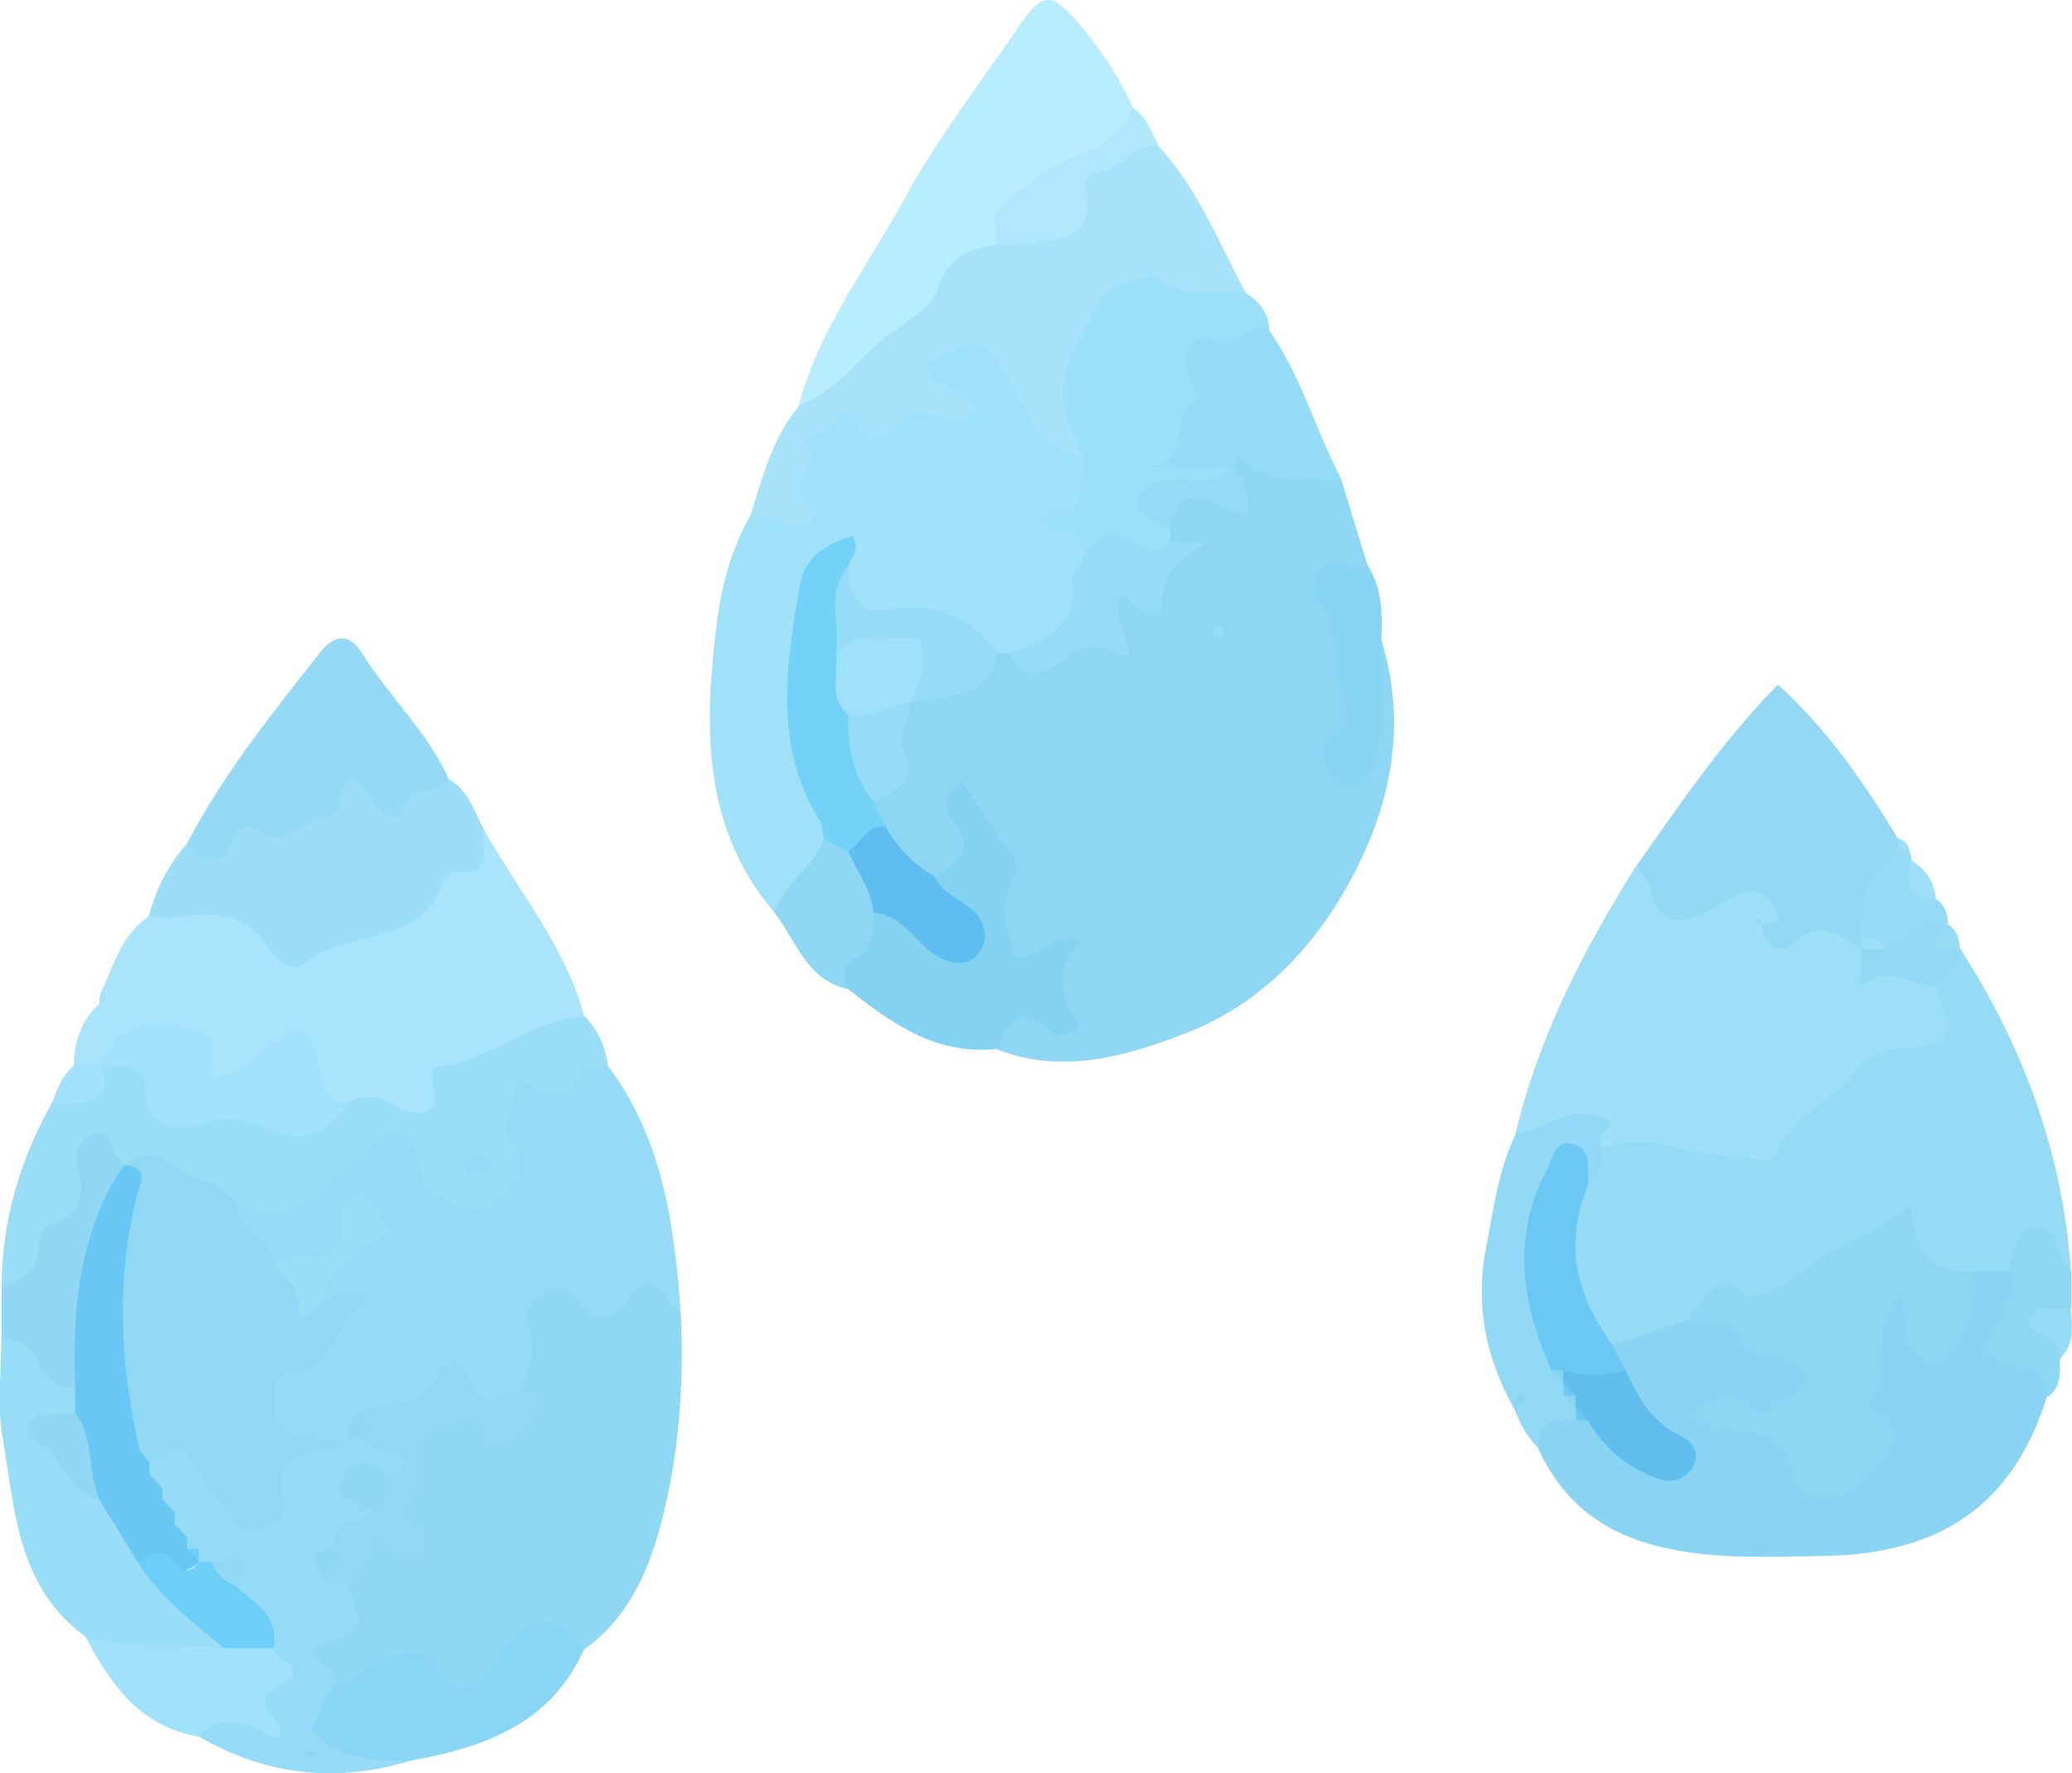 <?xml version="1.0" encoding="UTF-8"?>
<svg id="Layer_1" data-name="Layer 1" xmlns="http://www.w3.org/2000/svg" viewBox="0 0 77.16 66.03">
  <defs>
    <style>
      .cls-1 {
        fill: #8ed7f5;
      }

      .cls-2 {
        fill: #9addf7;
      }

      .cls-3 {
        fill: #94dbf7;
      }

      .cls-4 {
        fill: #96dcf8;
      }

      .cls-5 {
        fill: #93d9f6;
      }

      .cls-6 {
        fill: #84d2f2;
      }

      .cls-7 {
        fill: #9bdff9;
      }

      .cls-8 {
        fill: #a2e1fa;
      }

      .cls-9 {
        fill: #90d8f5;
      }

      .cls-10 {
        fill: #8ed7f4;
      }

      .cls-11 {
        fill: #9edff8;
      }

      .cls-12 {
        fill: #87d4f4;
      }

      .cls-13 {
        fill: #8fd7f5;
      }

      .cls-14 {
        fill: #afe8fd;
      }

      .cls-15 {
        fill: #60beef;
      }

      .cls-16 {
        fill: #95daf6;
      }

      .cls-17 {
        fill: #96dbf6;
      }

      .cls-18 {
        fill: #9cdef8;
      }

      .cls-19 {
        fill: #74d2f8;
      }

      .cls-20 {
        fill: #91d9f6;
      }

      .cls-21 {
        fill: #68c7f3;
      }

      .cls-22 {
        fill: #8dd6f4;
      }

      .cls-23 {
        fill: #89d4f3;
      }

      .cls-24 {
        fill: #5dbeef;
      }

      .cls-25 {
        fill: #97ddf8;
      }

      .cls-26 {
        fill: #94daf6;
      }

      .cls-27 {
        fill: #a0e1fa;
      }

      .cls-28 {
        fill: #a8e4fb;
      }

      .cls-29 {
        fill: #9fe0fa;
      }

      .cls-30 {
        fill: #88d5f5;
      }

      .cls-31 {
        fill: #6dcff7;
      }

      .cls-32 {
        fill: #a6e3fb;
      }

      .cls-33 {
        fill: #b8ecff;
      }

      .cls-34 {
        fill: #8dd7f5;
      }

      .cls-35 {
        fill: #6bc8f3;
      }
    </style>
  </defs>
  <g>
    <path class="cls-17" d="M73,35.33c2.36,3.66,3.82,7.63,4.12,12-.8-.17-1.68-1.03-2.33,.25-.39,.22-.81,.28-1.24,.29-.62,0-1.39,0-1.7-.49-1.24-2.02-2.4-.63-3.69-.11-1.22,.49-2.14,2.46-3.92,.93-.09-.08-.74,1.02-1.33,1.39-.94,.58-1.94,.92-3.06,.73-1.93-1.75-2.11-3.85-1.27-6.17,.29-.51,.5-1.06,.85-1.53,.74-.73,1.65-.86,2.57-.55,2.2,.73,3.95,.29,5.53-1.48,.93-1.04,1.95-2.17,3.6-2.29,.64-.04,.7-.73,.69-1.29-.02-.7,.37-1.17,.88-1.57,.1-.04,.19-.08,.29-.12Z"/>
    <path class="cls-11" d="M72.06,36.73c.73,1.95,.64,2.2-1.14,2.28-.94,.04-1.44,.4-2.02,1.13-.8,1.01-2.27,1.39-2.72,2.83-.1,.31-.68,.21-1.06,.16-.96-.13-1.95-.15-2.87-.44-.93-.29-1.76-.19-2.64,.04-.13-.09-.21-.21-.23-.37-.07-.15-.17-.25-.34-.29-.88,.07-1.71,.61-2.62,.2,.87-3.67,2.57-6.96,4.57-10.12,1.02,1.04,1.99,1.6,3.58,.82,1.26-.61,1.89,.2,1.55,1.66-.2,.02-.36-.08-.51-.2-.02,.2,.25,.08,.27,.24,1.18,.09,2.56-1.28,3.5,.49,.15,.28,.21,.57,.15,.87-.03,.19-.22,.19-.33,.29,.14,.09,.27,.06,.39-.08,.98-.64,1.76-.29,2.45,.5Z"/>
    <path class="cls-23" d="M73.44,47.33c.46,0,.92,0,1.38,0,.95,1.25,.16,2.08-.61,2.89,.91,.22,2.41-.12,2.02,1.77-1.29,4.15-4.08,5.91-8.46,5.95-2.05,.02-4.1,.15-6.16-.4-2.1-.56-3.5-1.75-4.36-3.68-.43-1.03,.19-1.31,1.02-1.46,.23,0,.46,.02,.68,.09,1.12,.38,1.67,1.78,3.33,1.79-.75-1.11-1.81-1.8-2.15-2.96-.15-.4-.33-.81-.07-1.24,.92-.31,1.85-.62,2.77-.93,1.11-.29,4.03,.75,4.6,1.62,.51,.79,.07,1.27-.53,1.72-.71,.54-1.46,.71-2.73-.03,1.22,.81,2.48,.28,2.9,1.55,.2,.59,.66,1.16,1.39,.86,.76-.32,1.26-1.01,.94-1.85-.39-1.03,.02-1.96,.1-2.94,.07-.75,.07-1.68,.93-1.94,1.13-.34,.82,1.07,1.48,1.42,1.34-.18,.49-1.86,1.51-2.26Z"/>
    <path class="cls-5" d="M69.29,35.34c-.79-.55-1.49-1.12-2.51-.22-.57,.51-1.1,.07-1.18-.7h0c.28-.04,.72-.05,.57-.43-.19-.49-.61-.95-1.21-.77-.49,.14-.91,.5-1.37,.72-.99,.47-1.82,.6-2.12-.84-.06-.29-.46-.56-.46-.96,1.62-2.3,3.2-4.62,5.2-6.65,1.82,1.65,3.2,3.64,4.46,5.72,.15,.16,.22,.34,.21,.56-.49,1.01-1,2-1.14,3.13-.06,.09-.12,.17-.18,.26-.09,.06-.17,.12-.26,.18Z"/>
    <path class="cls-20" d="M58.69,52.87c-.74-.04-1.37,.08-1.43,1.01-.44-.4-.66-.93-.89-1.46h0c-1.06-1.89-1.45-3.86-1.02-6.03,.28-1.41,.45-2.82,1.08-4.13,1.2-.27,2.3-1.32,3.64-.46-.19,.12-.29,.32-.45,.47,0,.15,0,.3,0,.45-.03,.51,.08,1.06-.46,1.39-1.3-.78-1.42,.32-1.59,1.08-.38,1.76-.16,3.49,.5,5.16,.08,.18,.15,.36,.22,.54,.04,.08,.07,.17,.11,.26,.08,.16,.15,.34,.21,.51,.08,.16,.15,.33,.21,.5,.03,.09,.05,.17,.08,.26,.02,.19-.05,.34-.2,.46Z"/>
    <path class="cls-10" d="M76.24,52c-.19-1.45-1.73-.92-2.46-1.81,.55-.78,1.34-1.64,1.05-2.86,.02-.15,.01-.31,.07-.45,.2-.47,.26-1.14,.89-1.19,.68-.05,.76,.59,.94,1.1,.07,.2,.26,.36,.4,.54,0,.46,0,.92,0,1.39-.89,.46,.1,1.34-.42,1.89,0,.52,.05,1.05-.45,1.4Z"/>
    <path class="cls-17" d="M69.29,34.88c.02-1.27,.27-2.43,1.38-3.23,.14-.15,.28-.15,.42,0,.05,.12,.09,.25,.1,.38,.12,.6,.36,1.11,.9,1.45,.34,.21,.44,.55,.45,.92-.06,.08-.13,.16-.19,.24-.88,.12-1.19,1.39-2.27,1.13-.32-.24-.49-.63-.8-.88Z"/>
    <path class="cls-17" d="M76.69,50.6c.15-.91-.97-.8-1.2-1.46,.42-.65,1.07-.34,1.62-.43,.05,.67,.17,1.36-.42,1.89Z"/>
    <path class="cls-11" d="M72.09,33.49q-1.41-.13-.9-1.45c.54,.33,.85,.81,.9,1.45Z"/>
    <path class="cls-17" d="M72.54,34.41c.34,.22,.43,.55,.45,.92,0,0-.04,.04-.04,.04-.48,.32-1.05,.48-1.29-.15-.24-.63,.59-.46,.83-.77l.05-.04Z"/>
    <path class="cls-11" d="M71.1,31.66h-.21s-.21,0-.21,0c0-.15,0-.3,0-.45,.23,.07,.38,.21,.42,.45Z"/>
    <path class="cls-10" d="M73.44,47.33c.42,1.49-.37,2.51-1.34,3.46-1.27-.27-1.13-1.45-1.31-2.58-1.26,1.28-.17,2.94-1.22,3.98-.02,.02,.02,.18,.07,.21,1.86,1.1,.2,1.87-.31,2.65-.6,.94-2.31,.95-2.51-.03-.34-1.69-1.39-1.71-2.64-1.79-.34-.02-.66-.3-1.07-.51,.61-.57,1.17-1,1.87-.47,.4,.31,.75,.62,1.13,.07,.3-.44,1.2-.22,1.13-.95-.07-.65-.67-.76-1.22-.81-.49-.05-.92-.22-1.16-.64-.48-.84-1.26-.74-2.02-.74,.28-.36,.54-.74,.85-1.07,.39-.42,.55-.58,1.16,.03,.48,.48,1.65-.29,2.29-.81,1.2-.98,2.69-1.36,4.02-2.43,.08,1.71,.75,2.53,2.28,2.44Z"/>
    <path class="cls-35" d="M57.77,51.02c-1.08-2.43-1.5-4.88-.21-7.38,.22-.43,.31-1.19,.97-1.05,.77,.16,.57,.94,.62,1.52-.94,2.19-.44,4.16,.91,6,.16,.3,.32,.61,.48,.91-.66,.79-1.41,.79-2.23,.27-.2-.05-.38-.14-.54-.28Z"/>
    <path class="cls-5" d="M72.49,34.44c-.17,.23-.53,.53-.47,.67,.15,.4,.62,.17,.94,.26,.1,.72-.63,.88-.9,1.36-.92-.12-1.84-.78-2.77,0-.1-.1-.14-.21-.1-.31,.03-.1,.07-.15,.1-.15,0-.31,0-.61,0-.92h0c.31-.28,.61-.25,.92,0,.72-.39,1.26-1.25,2.27-.9Z"/>
    <path class="cls-17" d="M59.62,42.27c.15-.16,.3-.31,.45-.47-.15,.16-.3,.31-.45,.47Z"/>
    <path class="cls-17" d="M69.29,36.26c0,.15,0,.31,0,.46-.32-.15-.31-.31,0-.46Z"/>
    <path class="cls-5" d="M65.61,34.42c-.06-.04-.19-.08-.18-.1,.03-.15,.11-.12,.18,.1h0Z"/>
    <path class="cls-15" d="M58.22,51.03c.77,.22,1.55,.22,2.32,0,.45,.98,.95,1.9,2,2.41,.41,.2,.79,.57,.54,1.1-.27,.56-.79,.71-1.36,.51-1.12-.4-1.98-1.12-2.59-2.15-.16-.15-.3-.32-.44-.49h-.03c-.11-.14-.17-.3-.2-.47-.03-.17-.1-.33-.23-.46h-.03c-.09-.1-.12-.2-.09-.3,.03-.1,.07-.15,.1-.15Z"/>
    <path class="cls-35" d="M58.69,52.41c.15,.16,.29,.32,.44,.49-.15-.01-.3-.02-.44-.02,0-.15,0-.31,0-.46Z"/>
    <path class="cls-11" d="M70.22,35.34c-.31,0-.61,0-.92,0v-.46c.38,0,.72,.09,.92,.46Z"/>
    <path class="cls-23" d="M56.38,52.42c.06-.2,.12-.4,.18-.61,.43,.35,0,.44-.18,.61,0,0,0,0,0,0Z"/>
    <path class="cls-23" d="M58.68,51.97c0,.15,0,.3-.01,.45-.15-.15-.29-.31-.44-.46,.16-.15,.31-.14,.45,.02Z"/>
    <path class="cls-35" d="M58.68,51.97c-.15,0-.3-.01-.45-.02,0-.16,0-.31,0-.47,.15,.16,.29,.32,.44,.48Z"/>
    <path class="cls-23" d="M58.22,51.03c0,.15,0,.31,0,.46-.15-.16-.29-.31-.44-.47,.15,0,.3,0,.45,0Z"/>
  </g>
  <g>
    <path class="cls-34" d="M49.95,17.87c.33,1.07,.66,2.15,.99,3.22-.44,.47-1.84,.17-1.12,1.58,.87,1.72,.88,3.57,.29,5.69,1.44-1.44,.08-3.36,1.32-4.56,1.02,3.26,.34,6.34-1.26,9.2-1.37,2.44-3.34,4.43-5.98,5.46-2.25,.87-4.62,1.57-7.07,.61-.27-.48-.06-1.17,.25-1.2,1.55-.13,1.88-1.23,2-2.48-.48,.13-.96,1.09-1.74,.47-.6-.47-.66-1.18-.69-1.87-.12-2.31-.11-2.31-.86-3.58,.44,1.35,.04,2.12-1.16,2.46-1.17-.08-1.75-.92-2.31-1.79-.2-.41-.35-.83-.24-1.29,1.11-1,.36-2.73,1.45-3.74,1.03-.66,2.31-.89,3.18-1.84,.2-.09,.4-.13,.62-.12,1.55-.06,3.36,.55,3.75-1.97,.08-.53,1.69-.2,2.05-1.31,.09-.27,.34-.41,0-.65-.1-.17-.16-.35-.19-.54,.07-1.13,.79-1.59,1.79-1.52,.63,.04,.8-.1,.69-.68,.02-.22,.1-.4,.24-.56,1.44-.08,2.75,.35,4,.99Z"/>
    <path class="cls-27" d="M37.59,24.32h-.23s-.23,0-.23,0c-1.59-.33-2.92-1.49-4.72-1.28-.79,.09-1.23-.78-1.27-1.63,.01-.18-.11-.33-.27-.25-.28,.15-.39,.46-.44,.76-.49,2.45-.94,4.9,.14,7.33,.27,.62,.55,1.25,.49,1.96-.3,1.27-1,2.23-2.22,2.77-2.73-3.21-2.62-7.01-2.14-10.83,.17-1.33,.53-2.69,1.22-3.91,.71-.34,1.39-.5,1.48-1.64,.17-2.14,.87-2.6,2.98-2.32,.87,.11,1.58-.6,2.66-.27-.79-.82-1.36-1.59-.2-2.26,1.12-.65,2.25-.64,2.98,.58,.78,1.31,1.45,2.67,2.74,3.58,.37,.74,.31,1.44-.21,2.1,.36,.28-1.42,.04-.13,.57,.46,.19,.55,.67,.56,1.14,.03,.64-.6,1.04-.59,1.68,.01,1.8-1.14,2.06-2.59,1.91Z"/>
    <path class="cls-32" d="M40.35,16.94c-1.69-.05-2.07-1.59-2.69-2.64-1.03-1.74-1.05-1.87-3.12-.73,.18,.97,1.4,.83,1.84,1.7-.42,.43-.98,.35-1.42,.22-.66-.19-1.17-.13-1.65,.4-.4,.45-.86,.66-1.3,0-.2-.31-.41-.66-.88-.59,.16,.99-.88,.71-1.23,1.15,1.02,.69-1.07,1.71,.31,2.48,.47,.26-.17,.66-.49,.63-.6-.06-1.16-.4-1.79-.31,.45-1.45,.83-2.94,1.83-4.15,1.45-2.22,3.75-3.65,5.34-5.75,.45-.59,1.34-.67,2.1-.77,1.35-.03,2.42-.26,2.97-1.86,.39-1.12,1.53-1.85,2.95-1.3,1.5,1.6,2.26,3.63,3.29,5.51-.73,.5-1.56,.63-2.4,.49-2.64-.44-4.04,.91-3.83,3.74,.04,.6,.47,1.16,.18,1.79Z"/>
    <path class="cls-33" d="M37.13,9.1c-1.04,.18-1.81,.41-2.23,1.71-.23,.72-1.47,1.32-2.23,2-.89,.8-1.7,1.85-2.92,2.28,.75-2.86,2.57-5.19,3.95-7.72,1.24-2.27,2.84-4.34,4.31-6.48,.8-1.16,1.14-1.18,2.07-.12,.86,.97,1.58,2.06,2.12,3.25,.07,1.06-.53,1.46-1.42,1.97-1.37,.79-3.15,1.24-3.66,3.1Z"/>
    <path class="cls-7" d="M40.35,16.94c-.85-1.41-1.12-2.61-.14-4.31,.58-1,.79-1.98,2.05-2.21,.29-.05,.72-.21,.86-.08,.99,.91,2.2,.32,3.28,.58,.53,.32,.86,.77,.87,1.41-1.71,1.31-1.72,1.3-2.87,4.04-.14,.34-.39,.55-.62,.84,.76-.34,1.47-.46,2.1,.19h0c-.02,1.29-1.1,.58-1.64,.79-.87,.34-1.37,.59-.67,1.52,0,.15,0,.31,0,.46,.19,.73-.39,.78-.77,.68-.82-.24-1.65-.06-2.46-.21,.03-1.11-1.11-.72-1.65-1.27,.39-.45,1.14-.08,1.43-.68,.27-.57,.19-1.15,.22-1.74Z"/>
    <path class="cls-6" d="M34.8,32.63c.88-.48,1.56-.98,.67-2.09-.3-.37-.37-1,.35-1.46,.57,.85,1.08,1.75,1.71,2.53,.35,.43,.42,.77,.17,1.21-.56,.98-.14,1.88,.11,2.81,.95,.11,1.46-1.04,2.49-.6-1.1,1.02-.86,2.15-.09,3.18-.44,.43-.85,.42-1.14,.15-1.13-1.04-1.54-.21-1.94,.7-2.25,.24-3.92-.94-5.55-2.24-1.23-1.42,.59-1.95,.85-2.93,1.37-.72,2,1.19,3.24,1,.2-1.01-1.22-1.29-.86-2.27Z"/>
    <path class="cls-3" d="M45.89,17.4h-3.17c1.66-.07,.84-1.95,1.82-2.48,.23-.12-.04-.36-.14-.55-.49-.96-.05-2.05,.62-1.74,.99,.47,1.47-.71,2.26-.31,1.19,1.71,1.72,3.73,2.68,5.54-1.28-.05-2.62,.23-3.74-.72-.02-.02-.21,.16-.33,.25Z"/>
    <path class="cls-12" d="M51.44,23.8c0,.92-.01,1.84-.03,2.76,0,.46,.04,.94-.07,1.37-.15,.57-.29,1.24-1.04,1.37-.33,.06-.55-.18-.73-.44-.41-.58-.46-1.12,.11-1.63,.53-.46,.5-.85,.24-1.56-.4-1.12,.04-2.48-.99-3.49-.13-.13,.06-.82,.3-1.05,.5-.47,1.14,.13,1.72-.04,.54,.84,.52,1.78,.49,2.72Z"/>
    <path class="cls-22" d="M32.53,33.98c0,.67,0,1.37-.71,1.73-.59,.3-.33,.71-.24,1.12-1.55-.34-1.93-1.8-2.74-2.85,.34-1.1,1.49-1.66,1.85-2.76,.5-.22,.86,.06,1.22,.35,.51,.72,1.25,1.38,.63,2.4Z"/>
    <path class="cls-14" d="M37.13,9.1c-.02-.62-.33-1.19,.48-1.75,.87-.6,1.67-1.35,2.68-1.63,.98-.27,1.43-.97,1.92-1.7,.49,.34,.67,.89,.92,1.39-.9-.04-1.39,.86-2.22,1-.33,.05-.53,.36-.47,.67,.4,1.9-1.06,1.79-2.18,2.01-.36,.07-.75,.01-1.12,.01Z"/>
    <path class="cls-19" d="M31.58,31.7c-.3-.16-.6-.32-.9-.47-.05-.22-.03-.48-.15-.66-1.73-2.79-1.26-5.77-.75-8.75,.19-1.1,.99-1.58,1.97-1.86,.31,.52-.08,.79-.16,1.12-.67,1.07,.36,2.05,.16,3.1,0,.8,.02,1.59,.23,2.36,.17,1.1,.67,2.16,.54,3.31,.15,.31,.31,.62,.46,.93-.4,.4-.53,1.21-1.39,.92Z"/>
    <path class="cls-4" d="M40.35,20.63c.53-.54,1.03-1.05,1.87-.47,.39,.27,.9,.66,1.35,0,.3,.02,.6,.03,1.39,.08-1.43,.64-1.73,1.61-1.73,2.58-.81,.2-1.03-.53-1.56-.65-.2,.8,.26,1.39,.41,2.29-.84-.3-1.59-.67-2.41,.07-.46,.41-1.53,1.04-2.09-.22,1.31-.43,2.59-.87,2.32-2.71-.03-.2,.43-.58,.45-.98Z"/>
    <path class="cls-24" d="M31.58,31.7c.49-.27,.67-1,1.39-.92,.46,.77,1.05,1.41,1.83,1.85,.29,.68,1.03,.85,1.49,1.33,.41,.43,.51,.99,.21,1.46-.41,.61-1.04,.5-1.6,.18-.83-.47-1.25-1.56-2.37-1.61-.07-.86-.61-1.53-.94-2.28Z"/>
    <path class="cls-4" d="M31.14,24.32c.15-1.08-.4-2.26,.45-3.24-.02,1.09,.38,1.81,1.59,1.61,1.67-.27,2.97,.25,3.95,1.63-.36,1.87-1.99,1.51-3.23,1.84-.05-.1-.1-.19-.15-.29,.38-2.62-1.71-1.1-2.62-1.56Z"/>
    <path class="cls-4" d="M32.52,29.85c-.77-.94-.94-2.05-.94-3.22,.67-.67,1.4-1.05,2.32-.47,0,0,0,0,0,0,.06,.6-.55,1.12-.26,1.73,.6,1.24-.3,1.57-1.12,1.96Z"/>
    <path class="cls-3" d="M43.58,19.71c-.14-.07-.28-.12-.41-.2-.35-.25-.94-.36-.74-.97,.16-.48,.62-.6,1.1-.67,.79-.12,1.7,.3,2.36-.47,.55,.41,.54,1.02,.61,1.77-1,.08-2.46-1.77-2.92,.54Z"/>
    <path class="cls-4" d="M45.57,23.43c.06,.18,0,.28-.2,.27-.06,0-.18-.05-.18-.09-.01-.12,.01-.25,.02-.38,.12,.07,.24,.13,.35,.2Z"/>
    <path class="cls-29" d="M33.9,26.16c-.79,.05-1.49,.6-2.32,.47-.73-.66-.36-1.53-.44-2.31,.9-.96,2.03-.45,3.07-.55,.35,.89,.08,1.65-.3,2.39Z"/>
  </g>
  <g>
    <path class="cls-16" d="M22.64,39.69c2.05,2.73,2.48,5.95,2.71,9.22-1.54-.56-3.12,1.58-4.5-.32-.82,1.19-.25,2.56-1.25,3.36-.29,.26-.7,.62-1,.48-1.66-.78-3.04,.23-4.5,.63-.39,.13-.71,.37-1.03,.62-.18,.11-.37,.2-.57,.26-1.13,.18-2.16,.06-2.6-1.17-.45-1.26,.42-1.86,1.31-2.54,.51-.39,1.63-.81,.74-1.87-.45-1.39,1.18-1.59,1.55-3-.89,1.72-1.95,2.32-3.47,1.79-.7-.65-1.76-1.1-1.33-2.38,1.64-.16,3-.82,4.2-2.01,1.64-1.63,2.03-1.53,3.2,.47,.43,.74,.87,1.32,1.77,.97,.81-.32,.63-.95,.53-1.71-.31-2.28,1.18-3.21,4.25-2.79Z"/>
    <path class="cls-1" d="M19.4,51.68c.45-.75,.54-1.53,.28-2.38-.14-.46,.13-.94,.55-1.14,.46-.22,.92-.32,1.3,.35,.42,.74,1.46,.59,1.72,.13,1.04-1.84,1.45-.08,2.1,.26,.13,2.69-.06,5.33-.77,7.96-.5,1.84-1.26,3.44-2.84,4.57-1.1-.42-2.04-.27-2.82,.71-.8,1-1.79,1.44-2.92,.48-1.27-1.06-2.22,.59-3.38,.34-.93-.56-2.08-1.25-.55-2.2,.86-.53,1.28-.78,.64-1.69,.65-.64,.04-2.7,2.08-1.82,.4,.17,.18-.24,.11-.38-.42-.8,.13-1.49,.26-2.21,.38-2.07,.97-2.5,2.95-1.94,1.2,.34,1.3-.16,1.3-1.05Z"/>
    <path class="cls-28" d="M3.77,36.94c.47-1,.75-2.13,1.75-2.8,1.18-.76,2.73-1.18,3.63-.23,1.87,1.95,3.65,.87,5.17,.02,1.34-.75,3.03-1.35,3.7-3.03,1.28,2.28,3.03,4.32,3.73,6.92-.67,.78-1.62,1.03-2.53,1.4-1.04,.42-2.28,.52-2.71,1.94-.17,.57-.91,.79-1.56,.53-.66-.27-1.32-.24-2-.21-.15,0-.38,.01-.44-.08-1.02-1.79-2.27-2.36-4.08-.97-.31,.24-.87-.03-1.11-.53-.87-1.81-1.96-1.22-3.08-.27-.18,.14-.37,.24-.58,.31-.35,.06-.66,0-.91-.26,.02-.89,.27-1.68,.94-2.3,.13-.08,.18-.17,.15-.28-.02-.11-.05-.16-.09-.16Z"/>
    <path class="cls-2" d="M12.95,41.08c.64-.41,1.16-.28,1.84,.1,.61,.34,1.77,.58,1.3-.96-.07-.24-.02-.45,.25-.49,1.93-.26,3.44-1.74,5.41-1.9,.53,.51,.79,1.14,.89,1.86-.37,.07-1,.06-1.05,.23-.52,1.57-1.45,.65-2.37,.26-.02,1.04-.8,1.79,.03,2.8,.47,.58-.38,1.69-1.34,2.02-.51,.18-1.97-.53-2.18-1.08-.08-.21-.04-.46-.12-.67-.53-1.36-.88-1.42-2-.39-.61,.56-1.3,1.05-1.9,1.63-.91,.86-1.87,.91-2.91,.28-1.57,0-2.75-1.39-4.36-1.23-.43-.11-.9-.33-.91,.46-.01,1.78-1.63,2.58-2.43,3.88-.18,.29-.66,.34-1.04,.12-.01-2.47,.66-4.76,1.86-6.91,.6-.46,1.44-.62,1.81-1.39,.63-.44,1.34-.64,1.86,.02,2.07,2.63,4.76,1.75,7.36,1.36Z"/>
    <path class="cls-18" d="M18.03,30.91c-.18,.59,.48,1.69-.94,1.55-.18-.02-.51,.16-.56,.31-.81,2.57-3.65,1.77-5.2,3.12-.41,.35-1.04-.12-1.33-.59-.81-1.3-2-1.37-3.33-1.15-.37,.06-.76,0-1.14,0,.27-1.03,.73-1.95,1.44-2.74,1.75-1.23,4.2-.61,5.91-2.36,.44-.45,2.51-.17,3.82-.04,.76,.41,.96,1.22,1.33,1.9Z"/>
    <path class="cls-16" d="M12.95,59.06c.16,.77,1.19,1.59-.6,2.03-1.71,.42,.48,1.05,.14,1.66,.16,.64-.17,1.11-.49,1.49,1.04,.6,2.36,.48,3.33,1.31-2.78,.85-5.43,.57-7.94-.9-.19-.48,.14-.82,.49-.81,1.71,.06,2.04-.95,1.92-2.35-.14-.86-.78-1.44-1.19-2.14-.11-.3-.15-.66-.53-.78-.16-.03-.32-.08-.47-.14-.07-.04-.14-.08-.22-.12-.12-.11-.23-.24-.32-.38-.09-.13-.18-.27-.27-.41-.05-.06-.1-.13-.15-.19-.11-.12-.2-.26-.29-.39-.09-.14-.16-.28-.23-.43-.11-.22-.22-.44-.34-.66-.09-.15-.16-.31-.23-.47-.11-.26-.19-.52-.18-.8,.05-.2,.14-.37,.25-.54,1.15-1.44,1.7-.38,2.35,.53,.66,.92,1.28,2.94,2.23,.13,.44-1.29,1.88-.63,2.74-1.15,.19-.16,.4-.23,.64-.22,2.05,.5,2.17,.69,1.2,1.87-.96-.09-1.4,.16-.78,1.15-.05,.76-1.1,.75-1.16,1.5-.14,.19-.28,.37-.25,.63,.1,.21,.26,.39,.34,.6Z"/>
    <path class="cls-26" d="M16.7,29.01c-.31,.72-1.41,.1-1.71,1.14-.16,.57-.82,.19-1.14-.39-.45-.83-.98-1.17-1.19,.15-.08,.53-.46,.48-.8,.6-.72,.26-1.23,1.03-2.24,.43-1.08-.65-.87,1.27-1.83,1.14-.44-.06-.66-.32-.82-.68,1.34-2.57,3.15-4.82,4.93-7.08,.54-.69,1.09-.79,1.6,.02,.99,1.61,2.42,2.91,3.21,4.66Z"/>
    <path class="cls-25" d="M3.18,60.94c-2.56-1.86-2.63-4.77-3.09-7.48-.2-1.18-.04-2.41-.04-3.62,1.71-.62,1.95,1.16,2.9,1.78,.14,.32,.15,.65,.01,.97-1.76,1.63,.59,1.98,.93,2.95,.75,.65,1.24,1.49,1.72,2.33,.55,.92,1.4,1.56,2.12,2.32,.36,.38,1.12,.73,.4,1.44-1.72,.27-3.47,.67-4.96-.7Z"/>
    <path class="cls-30" d="M15.32,65.55c-1.37,.02-2.73,.03-3.75-1.19,.4-.42,.34-1.2,.92-1.61,.84,.02,1.18-.87,1.97-1.06,.76-.19,1.49-.27,1.85,.36,.81,1.44,1.42,.62,2.07-.06,.31-.33,.5-.79,.84-1.08,.92-.79,1.69-.61,2.52,.52-1.24,2.77-3.71,3.63-6.42,4.12Z"/>
    <path class="cls-27" d="M3.18,60.94c1.69,.53,3.45,.19,5.17,.43,.61-.56,1.22-.44,1.83,0,.05,.47,1.56,.74,.16,1.44-1.24,.62,.41,1.2,.04,1.96-.96-.43-1.98-1.17-3-.11-2.16-.38-3.27-1.94-4.19-3.71Z"/>
    <path class="cls-13" d="M2.8,51.69c-.65-.01-1.1-.34-1.37-.92-.27-.58-.71-.91-1.37-.93,0-.62,0-1.23,0-1.85,.59-.33,1.32-.52,1.37-1.39,.02-.39,.09-.9,.45-1,1.3-.38,1.21-1.24,.98-2.26-.11-.48,.16-.97,.63-1.12,.66-.21,.62,.48,.85,.83,.08,.12,.21,.22,.32,.32,.04,.11,.08,.23,.12,.34-1.15,2.53-.99,5.39-1.97,7.97Z"/>
    <path class="cls-8" d="M3.73,39.69c.32,.63,.29,1.15-.5,1.32-.42,.09-.87,.05-1.3,.07,.2-.51,.37-1.05,.84-1.4,.32,0,.65,.01,.97,.02Z"/>
    <path class="cls-8" d="M3.77,36.94c.17,.08,.22,.2,.12,.33-.04,.05-.12,.07-.19,.11,0-.15,.02-.3,.07-.44Z"/>
    <path class="cls-9" d="M12.95,53.53c-.34,.55-.97,.34-1.43,.56-.62,.28-1.28,.63-.99,1.53,.25,.79-.25,1.11-.85,1.36-.75,.31-.88-.38-1.2-.75-.35-.4-.71-.8-.97-1.26-.74-1.31-.72-1.32-1.94-.52-1.55-.46-1.34-1.86-1.47-2.97-.31-2.72-.05-5.42,.56-8.09,0,0,0-.01,0-.01,1.28-1.09,2.02,.61,3.11,.63,.35,0,.7,.5,1.05,.77,.01,.55,.23,1,.71,1.27,.42,.23,.65,.56,.67,1.04,.55,.24,1.23,.33,1.28,1.12,0,.24-.02,.47-.29,.56,0,0,.16,.11,.16,.11,0,0,.14-.14,.14-.14,.1-.1,.22-.18,.34-.23,0,0,.21-.03,.21-.03,.48-.13,.88-.67,1.64-.16-1.25,.72-1.07,2.7-2.97,2.84-.47,.03-.52,.68-.49,1.15,.04,.6,.34,1.05,.92,1.15,.59,.11,1.21,.07,1.81,.09Z"/>
    <path class="cls-9" d="M12.95,59.06c-.38,0-.72-.09-.92-.46,0-.38,.19-.68,.46-.92-.25-1.17,.94-.91,1.38-1.38-.02-.52-.02-1.03,.46-1.38,.3-.04,.63-.08,.7-.43,.05-.27-.19-.39-.42-.44-.44-.09-.92-.06-1.2-.52,.04-.31-.27-.61,0-.92,1.02-.44,2.38-.13,3-1.51,.21-.47,.85-.36,1.04,.16,.45,1.26,1.2,.78,1.95,.42,.31,.03,.76,.11,.73,.41-.08,.79-.59,1.4-1.26,1.79-.29,.17-.92,.25-.94-.22-.05-1.19-.77-.59-1.27-.57-.66,.02-.94,.41-.94,1.05,0,.69,.03,1.38-.48,1.96-.28,.32-.07,.55,.26,.65,.68,.22,.48,.81,.31,1.12-.27,.48-.8,.28-1.2,.06-.25-.13-.37-.48-.77-.48-.03,.67-.13,1.34-.89,1.61Z"/>
    <path class="cls-2" d="M11.11,48.92c.18-.86-.44-1.32-.92-1.84,.36-.12,.74-.38,1.07-.33,1,.15,1.49-.21,1.39-1.21-.06-.55,.13-.93,.64-1.04,.46-.1,.6,.37,.82,.67,.13,.18,.25,.38,.42,.65-1.03,.7-2.35,1.14-2.49,2.64-.16,.14-.32,.3-.46,.46-.15,.12-.31,.12-.46,0Z"/>
    <path class="cls-1" d="M13.41,52.61c.04,.31,.51,.61,0,.92h-.46c0-.38,.09-.72,.46-.92Z"/>
    <path class="cls-8" d="M12.95,41.08c-.69,1.1-1.59,1.49-2.87,.97-.82-.33-1.63-.58-2.6-.18-.93,.39-2.03-.04-2.04-1.1-.03-1.53-1.02-.93-1.7-1.07,.61-1.53,1.71-1.84,3.22-1.4,1.08,.31,1.11,.23,.82,1.76,1.07,.16,1.61-.61,2.31-1.16,1.1-.85,1.43-.66,1.76,.71,.15,.62,.13,1.44,1.11,1.46Z"/>
    <path class="cls-16" d="M18.23,43.54c-.12,.23-.38,.29-.67,.18-.22-.09-.33-.33-.19-.5,.11-.13,.37-.2,.56-.19,.2,.01,.42,.13,.3,.51Z"/>
    <path class="cls-21" d="M4.65,43.39c.93,.07,.57,.65,.45,1.13-.79,3.14-.63,6.27,.08,9.39,.05,.2,.25,.36,.38,.54,0,.15,.01,.31,.02,.46,.16,.15,.29,.33,.45,.48,0,.15,.01,.3,.03,.45,.14,.16,.28,.31,.44,.45,0,.15,0,.31,0,.46,.16,.15,.29,.32,.44,.47h.02c.11,.13,.18,.29,.21,.47,.03,.18,.11,.33,.24,.45h0q-.48,.71-2.3,0c-.47-.77-.94-1.53-1.41-2.3-.8-.94-1.19-1.99-.9-3.23,0-.31,0-.61-.01-.92-.05-1.91-.01-3.81,.57-5.65,.3-.95,.66-1.86,1.28-2.65Z"/>
    <path class="cls-31" d="M5.12,58.14c.47-.16,.93-.61,1.4,.04,.27,.37,.61,.38,.9-.03,.15,0,.3,.01,.44,.01,.36,.25,.76,.47,.94,.91,.68,.63,1.62,1.11,1.38,2.3-.61,0-1.22,0-1.83,0-1.18-.97-2.41-1.89-3.23-3.23Z"/>
    <path class="cls-1" d="M14.33,54.91c-.02,.51,.08,1.05-.46,1.38-.14-.07-.29-.12-.41-.2-.4-.28-1.15-.45-.65-1.15,.42-.58,1-.68,1.52-.03Z"/>
    <path class="cls-9" d="M8.8,59.06c-.45-.16-.75-.48-.94-.91,.41,.08,.87-.41,1.19-.05,.25,.28-.17,.63-.26,.96Z"/>
    <path class="cls-1" d="M12.49,57.68c0,.38-.09,.72-.46,.92-.7-.74-.12-.83,.46-.92Z"/>
    <path class="cls-30" d="M11.55,65.41c-.05-.04-.11-.09-.16-.13,.06-.03,.13-.1,.18-.09,.06,0,.11,.08,.16,.12-.06,.03-.12,.07-.19,.1Z"/>
    <path class="cls-31" d="M7.42,58.14c-.15-.16-.3-.32-.46-.48,.16-.13,.31-.12,.45,.02,0,.15,0,.3,0,.46Z"/>
    <path class="cls-9" d="M7.42,57.68c-.15,0-.3,0-.45-.02,0-.15,0-.3,0-.45,.15,.16,.3,.31,.45,.47Z"/>
    <path class="cls-31" d="M6.94,57.22c-.15-.16-.3-.31-.44-.47,.15,.16,.3,.31,.44,.47Z"/>
    <path class="cls-9" d="M6.5,56.29c-.15-.15-.29-.3-.44-.45,.15,.15,.29,.3,.44,.45Z"/>
    <path class="cls-9" d="M6.03,55.39c-.15-.16-.3-.32-.45-.48,.15,.16,.3,.32,.45,.48Z"/>
    <path class="cls-13" d="M2.81,52.61c.71,.96,.43,2.2,.9,3.23-1.27-.27-1.36-1.86-2.57-2.27-.25-.08-.09-.73,.34-.85,.42-.11,.88-.08,1.33-.11Z"/>
    <path class="cls-16" d="M11.11,48.92h.46c-.15,.31-.31,.31-.46,0Z"/>
    <path class="cls-16" d="M11.57,48.92l.46-.46-.46,.46Z"/>
  </g>
</svg>